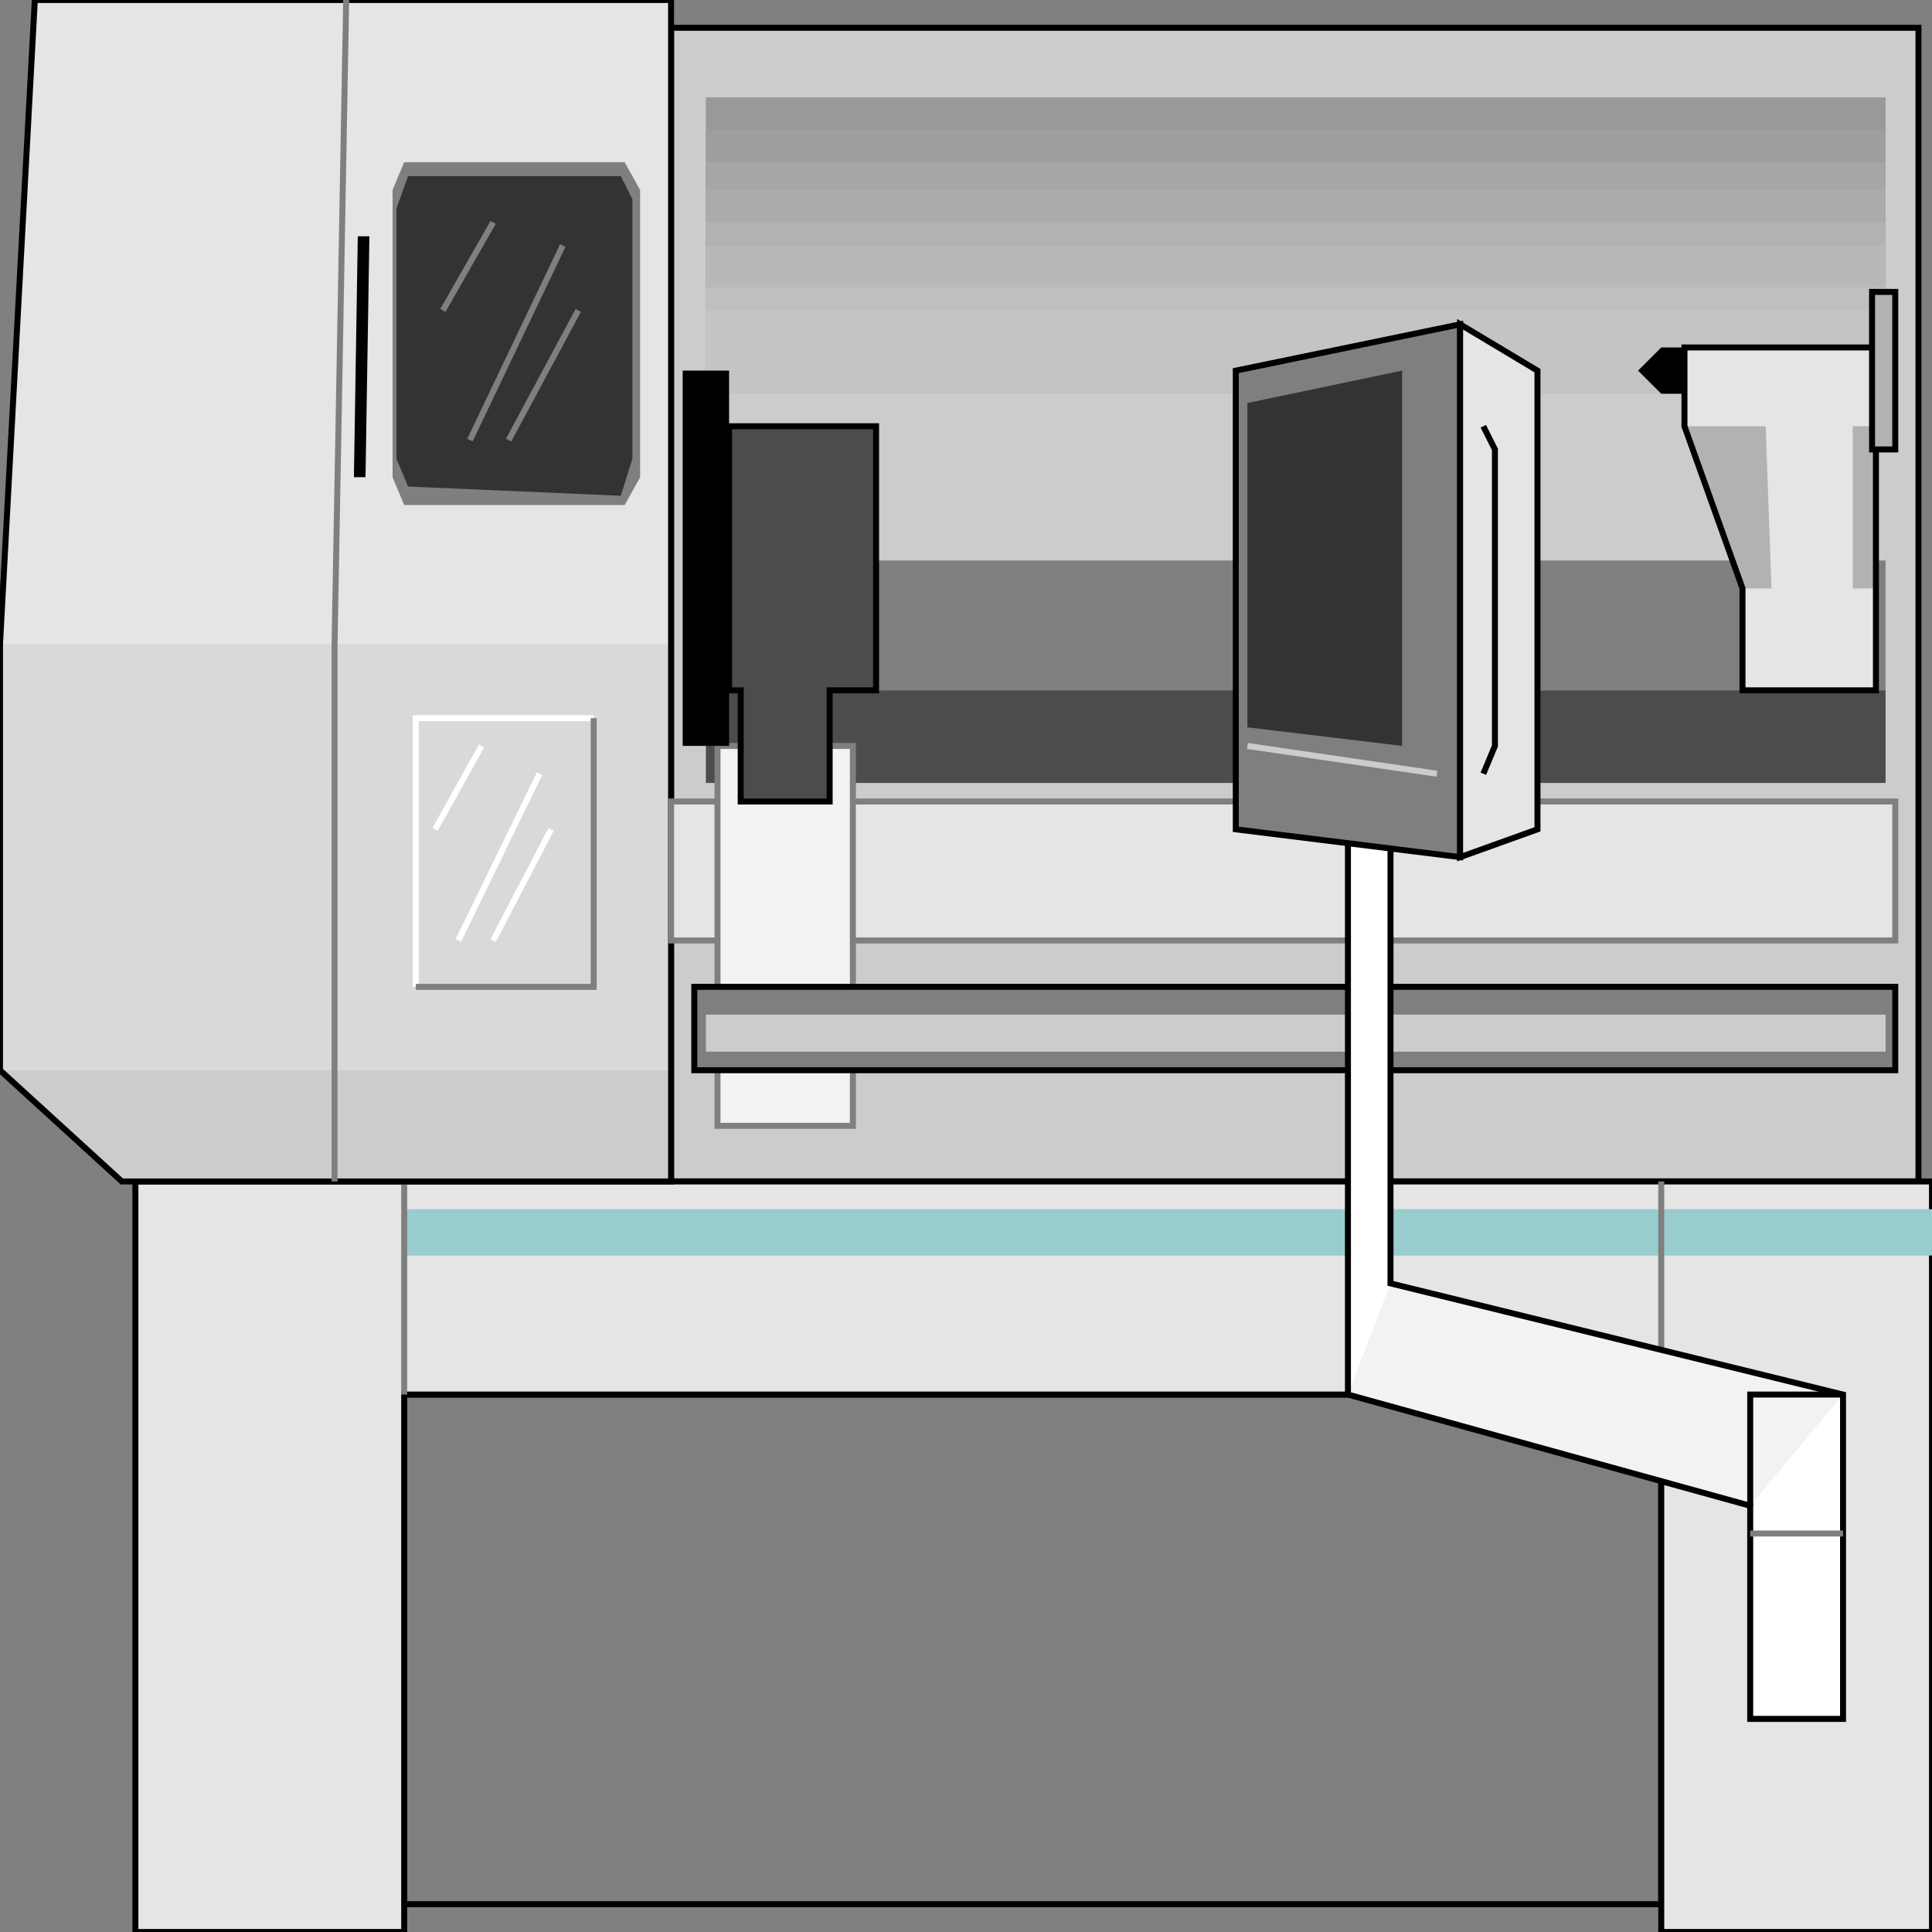 <svg width="150" height="150" viewBox="0 0 150 150" fill="none" xmlns="http://www.w3.org/2000/svg">
<rect x="0" y="0" width="150" height="150" fill="#808080" stroke="none"/>
<g clip-path="url(#clip0_2109_197649)">
<path d="M52.102 2.156H148.949V91.725H52.102V2.156Z" fill="#CCCCCC" stroke="black" stroke-width="0.465"/>
<path d="M54.805 7.555H146.396V43.526H54.805V7.555Z" fill="#999999"/>
<path d="M54.805 10.07H146.396V43.523H54.805V10.07Z" fill="#9E9E9E"/>
<path d="M54.805 12.594H146.396V43.529H54.805V12.594Z" fill="#A6A6A6"/>
<path d="M54.805 14.75H146.396V43.527H54.805V14.75Z" fill="#ABABAB"/>
<path d="M54.805 17.266H146.396V43.525H54.805V17.266Z" fill="#B2B2B2"/>
<path d="M54.805 19.062H146.396V42.803H54.805V19.062Z" fill="#B8B8B8"/>
<path d="M54.805 22.305H146.396V42.808H54.805V22.305Z" fill="#BFBFBF"/>
<path d="M54.805 24.102H146.396V42.807H54.805V24.102Z" fill="#C4C4C4"/>
<path d="M54.805 30.578H146.396V43.528H54.805V30.578Z" fill="#CCCCCC"/>
<path d="M54.805 43.523H146.396V53.595H54.805V43.523Z" fill="#7F7F7F"/>
<path d="M54.805 53.594H146.396V60.788H54.805V53.594Z" fill="#4C4C4C"/>
<path d="M31.382 108.273H128.979V147.842H31.382V108.273Z" fill="#7F7F7F" stroke="black" stroke-width="0.465"/>
<path d="M10.511 91.727V150H31.382V108.273H128.979V150H150V91.727H10.511Z" fill="#E5E5E5" stroke="black" stroke-width="0.465"/>
<path d="M31.382 93.883H150V97.48H31.382V93.883Z" fill="#99CCCC"/>
<path d="M31.382 108.273V91.727" stroke="#7F7F7F" stroke-width="0.465"/>
<path d="M128.979 108.273V91.727" stroke="#7F7F7F" stroke-width="0.465"/>
<path d="M9.459 91.727L0 83.094V50L2.703 0H52.102V91.727H9.459Z" fill="#E5E5E5"/>
<path d="M9.459 91.727L0 83.094H52.102V91.727H9.459Z" fill="#CCCCCC"/>
<path d="M0 83.094V50H52.102V83.094H0Z" fill="#D9D9D9"/>
<path d="M9.459 91.727L0 83.094V50L2.703 0H52.102V91.727H9.459Z" stroke="black" stroke-width="0.465"/>
<path d="M52.102 62.227H147.148V73.018H52.102V62.227Z" fill="#E5E5E5" stroke="#7F7F7F" stroke-width="0.465"/>
<path d="M55.706 57.914H66.217V87.41H55.706V57.914Z" fill="#F2F2F2" stroke="#7F7F7F" stroke-width="0.465"/>
<path d="M53.904 76.617H147.148V83.092H53.904V76.617Z" fill="#7F7F7F" stroke="black" stroke-width="0.465"/>
<path d="M54.805 78.773H146.396V81.651H54.805V78.773Z" fill="#CCCCCC"/>
<path d="M53.003 28.773H56.606V57.91H53.003V28.773Z" fill="black"/>
<path d="M56.606 53.597H57.507V62.23H64.414V53.597H68.018V33.094H56.606V53.597Z" fill="#4C4C4C" stroke="black" stroke-width="0.465"/>
<path d="M32.282 76.621V55.758H46.096" stroke="white" stroke-width="0.465"/>
<path d="M32.282 76.621H46.096V55.758" stroke="#7F7F7F" stroke-width="0.465"/>
<path d="M38.288 73.024L42.793 64.391" stroke="white" stroke-width="0.465"/>
<path d="M35.586 73.02L41.892 60.07" stroke="white" stroke-width="0.465"/>
<path d="M33.784 64.389L37.388 57.914" stroke="white" stroke-width="0.465"/>
<path d="M25.976 91.727V50L26.877 0" stroke="#7F7F7F" stroke-width="0.465"/>
<path d="M27.477 37.049L27.778 18.344H28.679L28.378 37.049H27.477Z" fill="black"/>
<path d="M49.7 37.054L48.498 39.212H31.381L30.48 37.054V14.752L31.381 12.594H48.498L49.7 14.752V37.054Z" fill="#7F7F7F"/>
<path d="M49.1 35.614L48.199 38.492L31.682 37.773L30.781 35.614V16.19L31.682 13.672H48.199L49.1 15.47V35.614Z" fill="#333333"/>
<path d="M39.489 34.173L44.895 24.102" stroke="#7F7F7F" stroke-width="0.465"/>
<path d="M36.486 34.17L43.694 19.062" stroke="#7F7F7F" stroke-width="0.465"/>
<path d="M34.385 24.1L38.289 17.266" stroke="#7F7F7F" stroke-width="0.465"/>
<path d="M135.886 133.454H143.093V108.274L107.958 99.641V57.914H104.654V108.274L135.886 116.907V133.454Z" fill="white"/>
<path d="M143.093 108.274L107.958 99.641L104.654 108.274L135.886 116.907L143.093 108.274Z" fill="#F2F2F2"/>
<path d="M135.886 133.454H143.093V108.274L107.958 99.641V57.914H104.654V108.274L135.886 116.907V133.454Z" stroke="black" stroke-width="0.465"/>
<path d="M113.364 66.547L95.946 64.388V28.777L113.364 25.18V66.547Z" fill="#7F7F7F" stroke="black" stroke-width="0.465"/>
<path d="M113.363 66.547L119.369 64.388V28.777L113.363 25.18V66.547Z" fill="#E5E5E5" stroke="black" stroke-width="0.465"/>
<path d="M108.859 57.91L96.847 56.471V31.291L108.859 28.773V57.91Z" fill="#333333"/>
<path d="M96.847 57.914L111.561 60.072" stroke="#CCCCCC" stroke-width="0.465"/>
<path d="M115.165 60.072L116.066 57.914V34.892L115.165 33.094" stroke="black" stroke-width="0.465"/>
<path d="M135.886 116.907V108.273H143.093" stroke="black" stroke-width="0.465"/>
<path d="M135.886 119.062H143.093" stroke="#7F7F7F" stroke-width="0.465"/>
<path d="M145.646 53.595H135.286V45.682L130.781 33.092V26.977H145.646V53.595Z" fill="#E5E5E5"/>
<path d="M145.646 45.684H143.844V33.094H145.646V45.684Z" fill="#B2B2B2"/>
<path d="M137.538 45.684H135.286L130.781 33.094H137.088L137.538 45.684Z" fill="#B2B2B2"/>
<path d="M145.646 53.595H135.286V45.682L130.781 33.092V26.977H145.646V53.595Z" stroke="black" stroke-width="0.465"/>
<path d="M130.78 30.574H128.979L127.177 28.775L128.979 26.977H130.78V30.574Z" fill="black"/>
<path d="M147.148 34.894H145.346V22.664H147.148V34.894Z" fill="#B2B2B2" stroke="black" stroke-width="0.465"/>
</g>
<defs>
<clipPath id="clip0_2109_197649">
<rect width="150" height="150" fill="white"/>
</clipPath>
</defs>
</svg>
